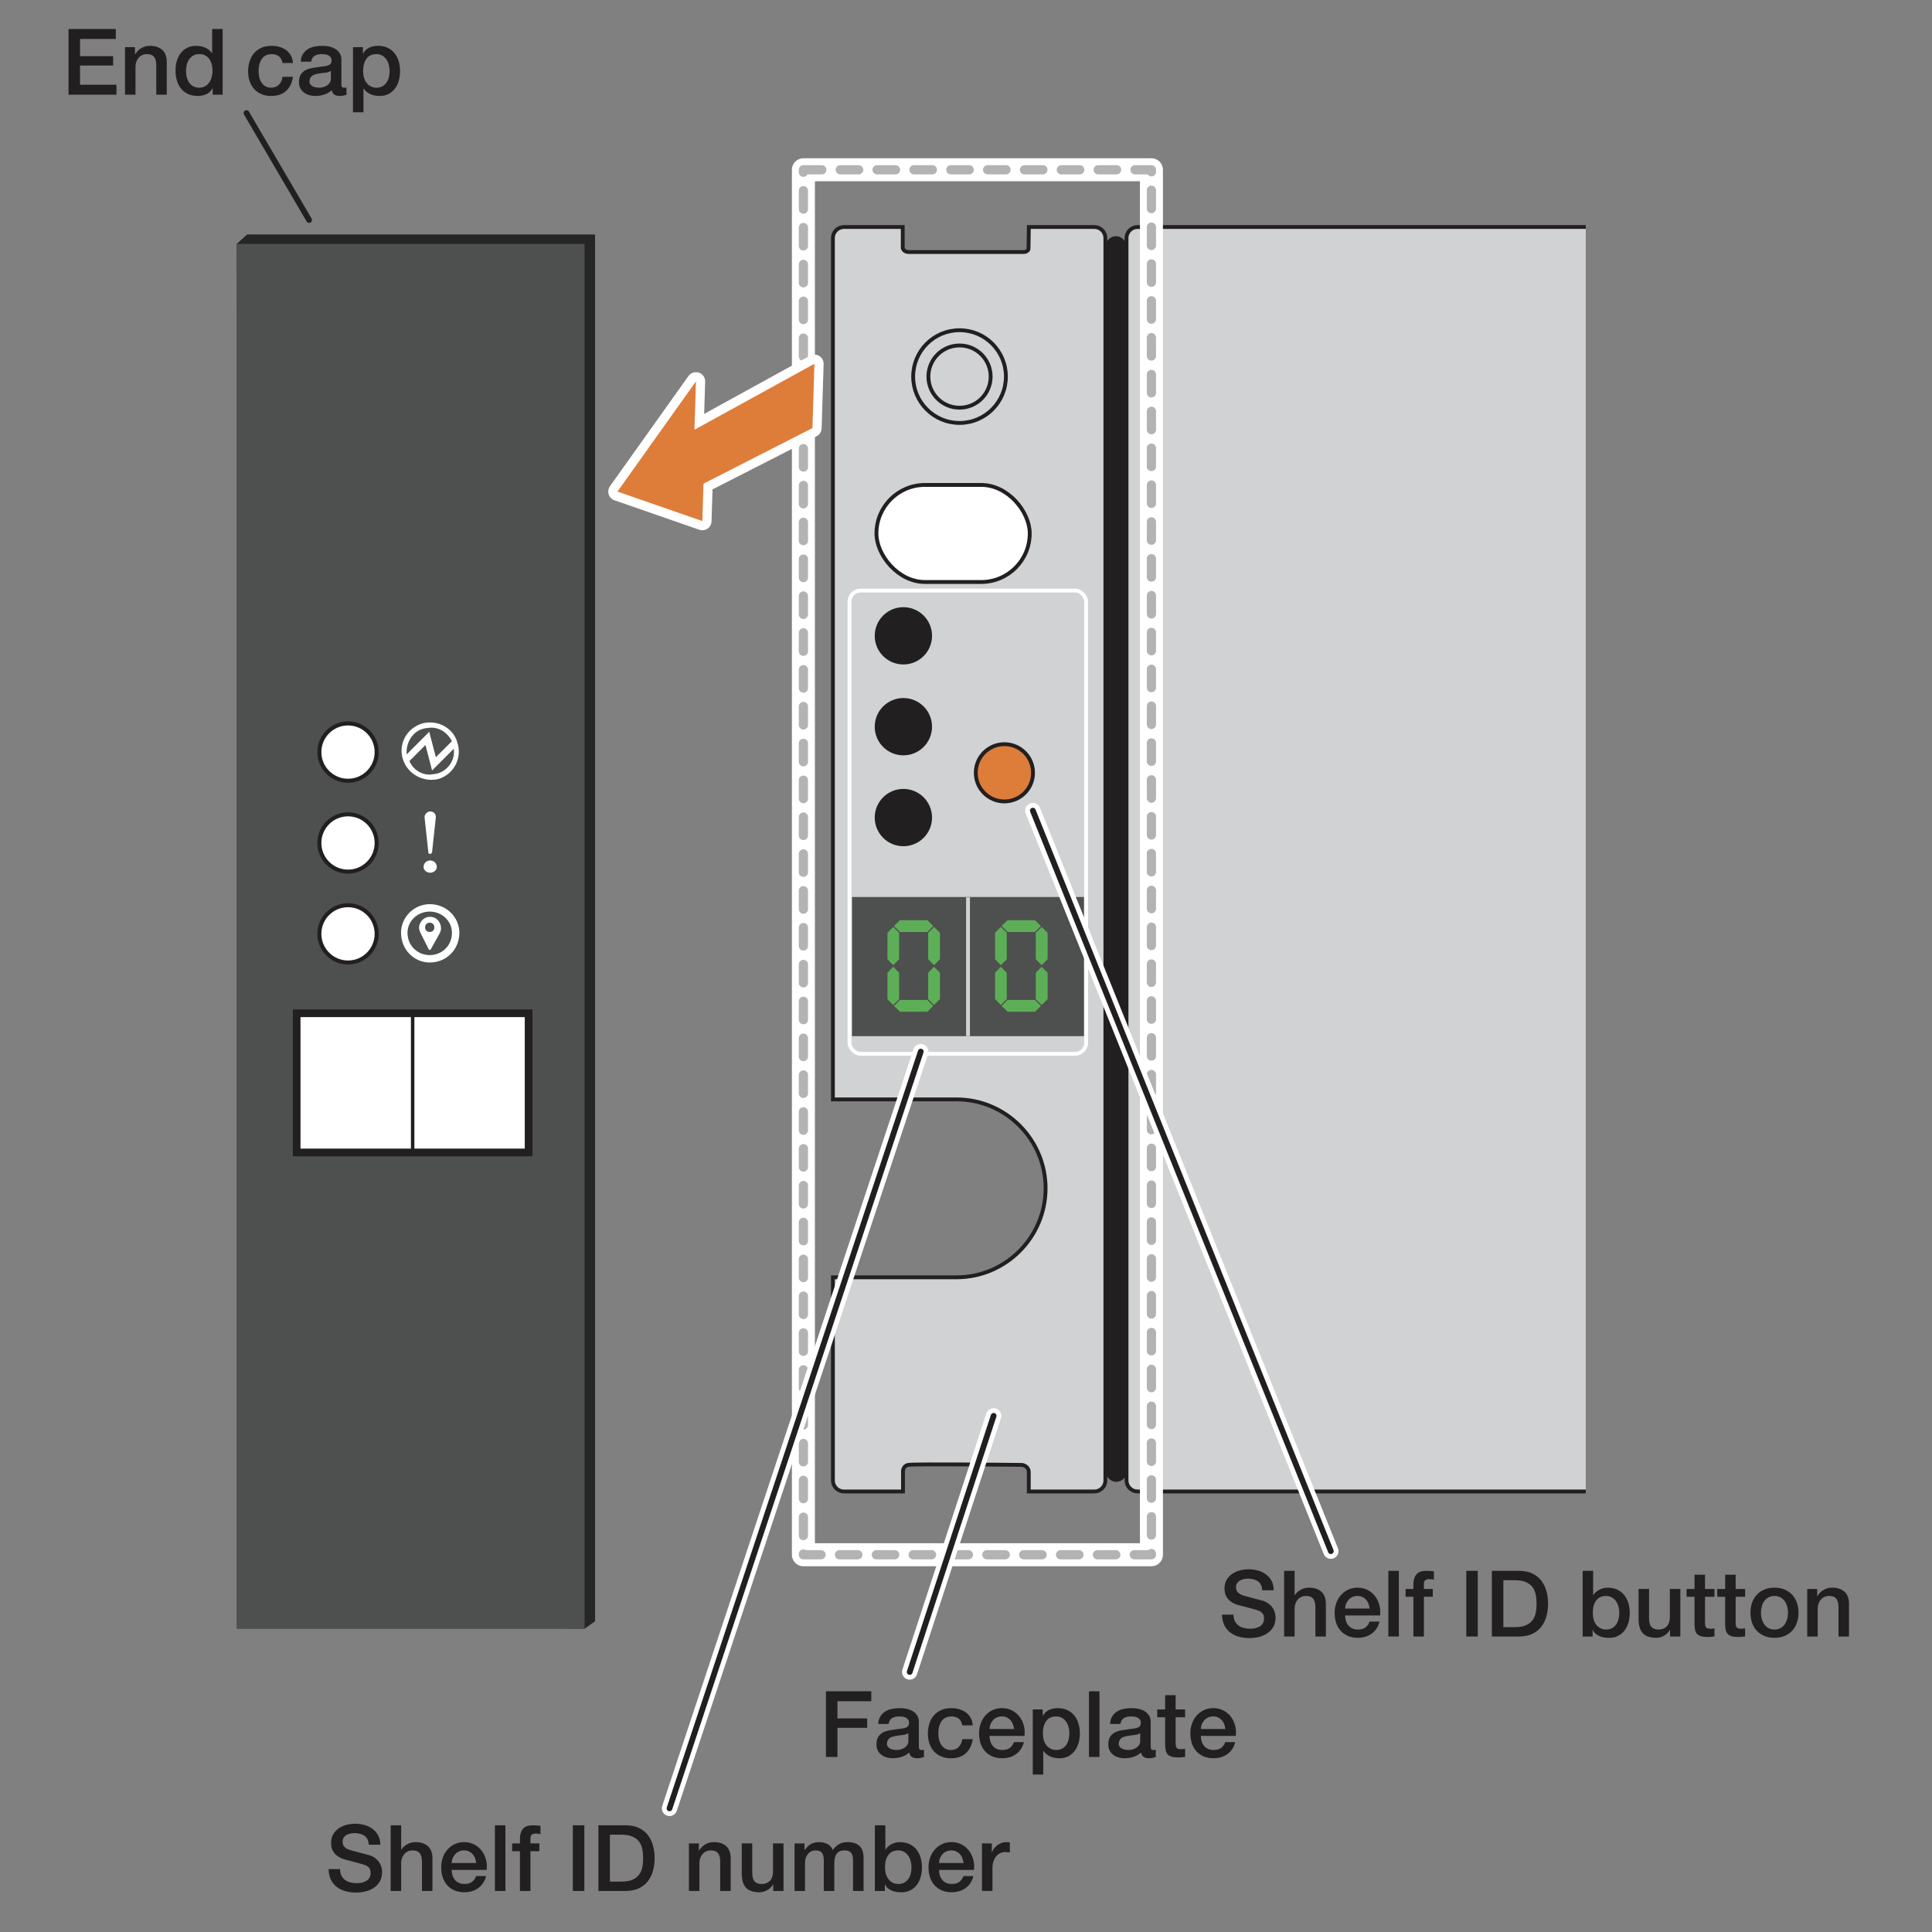 <?xml version="1.0" encoding="UTF-8"?><svg xmlns="http://www.w3.org/2000/svg" width="3.5in" height="3.5in" viewBox="0 0 252 252"><rect x="0" y="0" width="252" height="252" fill="#808080" stroke="none"/><g id="a"><path d="M124.78,166.604c6.381,0,11.602-5.221,11.602-11.602h0c0-6.381-5.221-11.602-11.602-11.602h-16.14V31.049c0-.792.648-1.44,1.44-1.44h7.668v2.734s.081.533.8.533h14.842s.788.046.765-.51l.042-2.757h8.543c.792,0,1.44.648,1.44,1.44v162.052c0,.792-.648,1.44-1.44,1.44h-8.551s0-1.69,0-2.515-.857-.952-.857-.952c0,0-14.155-.159-14.885,0s-.666.92-.666.92v2.547h-7.701c-.792,0-1.44-.648-1.44-1.44v-26.497h16.14Z" fill="#d0d2d3" stroke="#221f20" stroke-miterlimit="10" stroke-width=".5"/><path d="M206.843,194.541h-58.466c-.792,0-1.44-.648-1.44-1.44V31.049c0-.792.648-1.44,1.44-1.44h58.466" fill="#d0d2d3" stroke="#221f20" stroke-miterlimit="10" stroke-width=".5"/><rect x="114.319" y="63.252" width="19.995" height="12.66" rx="6.33" ry="6.33" fill="#fff" stroke="#221f20" stroke-linecap="round" stroke-linejoin="round" stroke-width=".5"/><circle cx="125.156" cy="49.119" r="6.048" fill="none" stroke="#221f20" stroke-linecap="round" stroke-linejoin="round" stroke-width=".5"/><circle cx="125.156" cy="49.119" r="4.06" fill="none" stroke="#221f20" stroke-linecap="round" stroke-linejoin="round" stroke-width=".5"/><rect x="110.804" y="77.032" width="30.866" height="60.424" rx="1.44" ry="1.44" fill="none" stroke="#fff" stroke-linecap="round" stroke-linejoin="round" stroke-width=".5"/><rect x="144.185" y="30.806" width="2.792" height="162.479" rx="1.396" ry="1.396" fill="#221f20"/><polygon points="77.62 30.581 32.226 30.581 30.859 31.832 32.226 211.468 76.23 212.453 77.62 211.468 77.62 30.581" fill="#262626"/><rect x="30.858" y="31.818" width="45.394" height="180.649" fill="#4e4f4f"/><polygon points="68.948 150.318 38.695 150.318 38.695 132.166 53.57 132.166 68.948 132.166 68.948 150.318" fill="#fff" stroke="#221f20" stroke-miterlimit="10"/><circle cx="45.393" cy="98.1" r="3.737" fill="#fff" stroke="#221f20" stroke-miterlimit="10" stroke-width=".525"/><circle cx="45.393" cy="109.953" r="3.737" fill="#fff" stroke="#221f20" stroke-miterlimit="10" stroke-width=".525"/><circle cx="45.393" cy="121.807" r="3.737" fill="#fff" stroke="#221f20" stroke-miterlimit="10" stroke-width=".525"/><path d="M56.85,106.579c0-.492-.369-.738-.738-.738s-.738.369-.738.738l.492,4.55c0,.246.123.246.246.246s.246-.123.246-.246l.492-4.55M56.973,113.096c0-.492-.369-.861-.861-.861s-.861.369-.861.861c0,.369.369.738.861.738s.861-.369.861-.738Z" fill="#fff" fill-rule="evenodd"/><line x1="53.824" y1="150.311" x2="53.824" y2="132.214" fill="none" stroke="#221f20" stroke-miterlimit="10" stroke-width=".453"/><path d="M59.678,96.928c-.492-1.967-2.582-3.074-4.55-2.582-2.09.615-3.197,2.705-2.582,4.672.615,1.967,2.705,3.074,4.673,2.582,1.967-.615,3.074-2.705,2.459-4.673M59.186,97.666c.246,1.598-.984,3.197-2.705,3.32-1.23.246-2.582-.492-3.074-1.721l2.09-2.09.861,3.32,2.828-2.828ZM53.038,98.403c-.123-1.721.984-3.32,2.705-3.443,1.353-.246,2.582.492,3.197,1.721l-2.09,2.09-.861-3.32-2.951,2.951Z" fill="#fff" fill-rule="evenodd"/><path d="M59.916,121.679c0-2.053-1.691-3.744-3.864-3.744-2.053,0-3.744,1.691-3.744,3.744,0,2.174,1.691,3.864,3.744,3.864,2.174,0,3.864-1.691,3.864-3.864ZM58.95,121.679c0,1.691-1.328,2.898-2.898,2.898s-2.898-1.208-2.898-2.898c0-1.57,1.328-2.778,2.898-2.778s2.898,1.208,2.898,2.778ZM56.656,120.955c0,.362-.242.604-.604.604s-.604-.242-.604-.604.242-.604.604-.604.604.242.604.604ZM54.844,121.679l1.087,2.174s.121.121.242,0l1.208-2.174c.362-.725,0-1.57-.604-1.932-.725-.362-1.57-.121-1.932.604-.242.362-.242.845,0,1.328Z" fill="#fff" fill-rule="evenodd"/><polygon points="141.387 135.151 111.134 135.151 111.134 116.999 126.009 116.999 141.387 116.999 141.387 135.151" fill="#4e4f4f"/><circle cx="117.832" cy="82.933" r="3.737" fill="#221f20"/><circle cx="117.832" cy="94.786" r="3.737" fill="#221f20"/><circle cx="117.832" cy="106.64" r="3.737" fill="#221f20"/><line x1="126.263" y1="135.144" x2="126.263" y2="117.047" fill="none" stroke="#d0d2d3" stroke-miterlimit="10" stroke-width=".5"/><path d="M117.275,125.116l-.775.776-.746-.776v-3.447l.746-.761.775.761v3.447ZM117.275,130.324l-.775.761-.746-.761v-3.447l.746-.776.775.776v3.447ZM121.722,120.788l-.761.776h-3.567l-.79-.776.775-.761h3.582l.761.761ZM121.722,131.204l-.761.761h-3.567l-.79-.761.775-.776h3.582l.761.776ZM122.603,125.116l-.776.776-.761-.776v-3.447l.761-.761.776.761v3.447ZM122.603,130.324l-.776.761-.761-.761v-3.447l.761-.776.776.776v3.447Z" fill="#5daf57"/><path d="M131.315,125.116l-.775.776-.746-.776v-3.447l.746-.761.775.761v3.447ZM131.315,130.324l-.775.761-.746-.761v-3.447l.746-.776.775.776v3.447ZM135.762,120.788l-.761.776h-3.567l-.79-.776.775-.761h3.582l.761.761ZM135.762,131.204l-.761.761h-3.567l-.79-.761.775-.776h3.582l.761.776ZM136.643,125.116l-.776.776-.761-.776v-3.447l.761-.761.776.761v3.447ZM136.643,130.324l-.776.761-.761-.761v-3.447l.761-.776.776.776v3.447Z" fill="#5daf57"/><rect x="104.792" y="22.144" width="45.394" height="180.649" fill="none" stroke="#fff" stroke-linecap="round" stroke-linejoin="round" stroke-width="3"/><rect x="104.792" y="22.144" width="45.394" height="180.649" fill="none" stroke="#b3b3b3" stroke-dasharray="2.403" stroke-linecap="round" stroke-linejoin="round" stroke-width="1.201"/><polygon points="105.967 55.835 91.76 63.086 91.608 67.964 80.539 64.119 90.776 49.745 90.58 56.053 106.228 47.45 105.967 55.835" fill="#fff" stroke="#fff" stroke-linecap="round" stroke-linejoin="round" stroke-width="2.403"/><polygon points="105.967 55.835 91.76 63.086 91.608 67.964 80.539 64.119 90.776 49.745 90.58 56.053 106.228 47.45 105.967 55.835" fill="#de7c3a"/><circle cx="131.008" cy="100.8" r="3.734" fill="#de7c3a" stroke="#221f20" stroke-miterlimit="10" stroke-width=".5"/></g><g id="b"><rect x="8.027" y="3.782" width="46.248" height="14.357" fill="none"/><path d="M8.938,3.782h6.168v1.296h-4.668v2.244h4.32v1.224h-4.32v2.508h4.752v1.296h-6.252V3.782Z" fill="#221f20"/><path d="M16.305,6.146h1.297v.912l.023.024c.209-.344.48-.614.816-.81.336-.196.709-.294,1.115-.294.682,0,1.217.176,1.609.528.391.353.588.88.588,1.584v4.26h-1.369v-3.9c-.016-.488-.119-.842-.311-1.062-.193-.22-.492-.33-.9-.33-.232,0-.441.042-.625.126s-.34.2-.467.348c-.129.148-.229.322-.301.522s-.107.412-.107.636v3.66h-1.369v-6.204Z" fill="#221f20"/><path d="M29.038,12.35h-1.297v-.84h-.023c-.184.36-.451.618-.803.774-.354.156-.725.234-1.117.234-.488,0-.914-.086-1.277-.258-.365-.172-.666-.406-.906-.702s-.42-.646-.541-1.05c-.119-.404-.18-.838-.18-1.302,0-.56.076-1.044.229-1.452.152-.408.354-.744.605-1.008s.541-.458.865-.582.654-.186.99-.186c.191,0,.387.018.588.054.199.036.391.094.576.174.184.08.354.182.51.306s.285.27.389.438h.025v-3.168h1.367v8.568ZM24.262,9.314c0,.264.033.524.102.78s.172.484.312.684c.139.2.316.36.533.48.217.12.473.18.768.18.305,0,.566-.064.787-.192.219-.128.398-.296.539-.504s.244-.442.312-.702c.068-.26.102-.526.102-.798,0-.688-.154-1.224-.461-1.608-.309-.384-.727-.576-1.254-.576-.32,0-.592.066-.811.198-.221.132-.4.304-.541.516-.139.212-.238.452-.299.72s-.09.542-.09.822Z" fill="#221f20"/><path d="M36.85,8.222c-.057-.384-.211-.674-.463-.87-.252-.196-.57-.294-.953-.294-.176,0-.365.03-.564.09-.201.06-.385.172-.553.336-.168.164-.307.392-.42.684-.111.292-.168.674-.168,1.146,0,.256.031.512.09.768.061.256.156.484.289.684.131.2.301.362.51.486.207.125.459.186.756.186.4,0,.73-.124.99-.372.26-.248.422-.596.486-1.044h1.367c-.129.808-.434,1.426-.918,1.854-.484.428-1.127.642-1.926.642-.488,0-.918-.082-1.291-.246-.371-.164-.686-.388-.941-.672-.256-.284-.449-.622-.582-1.014-.131-.392-.197-.816-.197-1.272,0-.464.064-.9.191-1.308.129-.408.32-.762.576-1.062.256-.3.574-.536.953-.708.381-.172.826-.258,1.34-.258.359,0,.701.046,1.025.138s.611.23.863.414.459.416.619.696c.158.28.256.612.287.996h-1.367Z" fill="#221f20"/><path d="M44.53,10.97c0,.168.021.288.066.36.043.072.129.108.258.108h.143c.057,0,.121-.008.193-.024v.948c-.049.016-.111.034-.188.054s-.152.038-.232.054c-.08.016-.16.028-.24.036-.08.008-.148.012-.205.012-.279,0-.512-.056-.695-.168s-.305-.308-.359-.588c-.273.264-.607.456-1.002.576-.396.12-.779.18-1.146.18-.281,0-.549-.038-.805-.114-.256-.076-.482-.188-.678-.336-.195-.148-.352-.336-.469-.564-.115-.228-.174-.494-.174-.798,0-.384.07-.696.211-.936.139-.24.324-.428.553-.564.227-.136.482-.234.768-.294.283-.06.57-.106.857-.138.248-.048.484-.082.709-.102.223-.02.422-.054.594-.102.172-.048.307-.122.408-.222.1-.1.148-.25.148-.45,0-.176-.041-.32-.125-.432-.084-.112-.188-.198-.312-.258-.123-.06-.262-.1-.414-.12-.152-.02-.295-.03-.432-.03-.385,0-.701.08-.947.24-.248.16-.389.408-.42.744h-1.369c.023-.4.121-.732.289-.996.168-.264.381-.476.641-.636s.555-.272.883-.336.664-.096,1.008-.096c.305,0,.604.032.9.096.295.064.561.168.797.312s.426.33.57.558c.145.228.217.506.217.834v3.192ZM43.161,9.242c-.207.136-.463.218-.768.246-.305.028-.607.07-.912.126-.145.024-.283.058-.42.102s-.256.104-.359.18c-.104.076-.186.176-.246.3s-.09.274-.09.45c0,.152.043.28.131.384s.195.186.318.246c.125.06.26.102.408.126.148.024.281.036.402.036.152,0,.316-.02.492-.06.176-.04.342-.108.498-.204.156-.096.285-.218.389-.366.105-.148.156-.33.156-.546v-1.02Z" fill="#221f20"/><path d="M46.042,6.146h1.295v.84h.025c.191-.36.459-.618.803-.774.344-.156.717-.234,1.117-.234.486,0,.914.086,1.277.258.363.172.666.408.906.708.24.3.42.65.539,1.05.121.4.182.828.182,1.284,0,.416-.055.82-.162,1.212-.109.392-.273.738-.492,1.038-.221.3-.498.54-.834.72s-.732.27-1.189.27c-.199,0-.398-.018-.6-.054-.199-.036-.391-.094-.576-.174-.184-.08-.354-.182-.51-.306-.156-.124-.285-.27-.389-.438h-.025v3.096h-1.367V6.146ZM50.817,9.254c0-.28-.035-.552-.107-.816-.072-.264-.18-.498-.324-.702-.145-.204-.324-.368-.541-.492-.215-.124-.463-.186-.742-.186-.576,0-1.012.2-1.303.6-.293.4-.438.932-.438,1.596,0,.312.037.602.113.87s.189.498.342.69.334.344.547.456c.211.112.457.168.738.168.311,0,.574-.064.791-.192s.395-.294.533-.498c.141-.204.24-.436.301-.696.061-.26.09-.526.09-.798Z" fill="#221f20"/><rect x="158.997" y="204.892" width="86.557" height="11.448" fill="none"/><path d="M160.894,210.603c0,.328.056.607.168.84.111.232.268.422.468.57.199.147.43.256.689.323.26.068.542.103.847.103.327,0,.607-.038.84-.114.231-.076.42-.174.563-.294.145-.12.248-.258.312-.414.063-.156.096-.313.096-.474,0-.328-.074-.57-.222-.727-.148-.156-.311-.266-.486-.33-.304-.111-.658-.218-1.062-.317-.404-.101-.902-.23-1.494-.391-.368-.096-.674-.222-.918-.378-.244-.155-.438-.33-.582-.521-.145-.192-.246-.396-.307-.612-.06-.216-.09-.436-.09-.66,0-.432.09-.806.271-1.122.18-.315.418-.577.714-.786.296-.208.632-.361,1.008-.462.376-.1.756-.149,1.14-.149.448,0,.87.058,1.267.174.396.116.744.29,1.044.521.3.232.538.519.714.858s.264.734.264,1.182h-1.5c-.04-.552-.228-.941-.563-1.17-.336-.228-.765-.342-1.284-.342-.176,0-.356.019-.54.054-.184.036-.353.097-.504.181-.152.084-.278.197-.378.342-.101.144-.15.324-.15.54,0,.304.094.542.282.714.188.172.434.302.738.39.031.009.157.042.378.103.22.06.466.126.738.198.271.071.537.142.798.21.26.067.445.118.558.149.28.088.524.208.732.36s.382.326.521.521c.14.196.244.406.312.631.067.224.102.447.102.672,0,.479-.098.89-.294,1.229s-.454.618-.774.834c-.319.216-.684.374-1.092.475-.408.1-.824.149-1.248.149-.487,0-.947-.06-1.38-.18-.432-.12-.808-.304-1.128-.552s-.576-.566-.768-.954c-.192-.389-.292-.847-.3-1.374h1.5Z" fill="#221f20"/><path d="M167.494,204.892h1.368v3.18h.024c.168-.28.418-.514.75-.702.332-.188.702-.282,1.109-.282.681,0,1.216.177,1.608.528.392.353.588.88.588,1.584v4.26h-1.368v-3.899c-.016-.488-.12-.842-.312-1.062-.192-.22-.492-.33-.9-.33-.232,0-.44.042-.624.126s-.34.2-.468.349c-.128.147-.229.321-.3.521-.072.2-.108.412-.108.636v3.66h-1.368v-8.567Z" fill="#221f20"/><path d="M175.45,210.711c0,.24.034.473.102.696.068.224.17.42.307.588.136.168.308.302.516.402.208.1.456.149.744.149.399,0,.722-.086.966-.258s.426-.43.546-.773h1.296c-.071.336-.195.636-.372.899-.176.265-.388.486-.636.666s-.526.316-.834.408-.63.138-.966.138c-.488,0-.92-.08-1.296-.239-.376-.16-.694-.385-.954-.673s-.456-.632-.588-1.031c-.132-.4-.198-.841-.198-1.32,0-.439.07-.858.21-1.254.14-.396.34-.744.601-1.044.26-.3.573-.538.941-.714s.784-.265,1.248-.265c.488,0,.926.103,1.314.307.388.204.71.474.966.81s.441.722.558,1.158c.116.436.146.886.09,1.35h-4.56ZM178.642,209.811c-.017-.216-.062-.424-.139-.624s-.18-.374-.312-.522c-.132-.147-.292-.268-.48-.359-.188-.093-.397-.139-.63-.139-.24,0-.458.042-.654.126-.195.084-.363.2-.504.349-.14.147-.252.321-.336.521s-.13.416-.138.648h3.192Z" fill="#221f20"/><path d="M181.09,204.892h1.368v8.567h-1.368v-8.567Z" fill="#221f20"/><path d="M183.334,207.255h1.02v-.516c0-.392.048-.71.145-.954.096-.244.224-.432.384-.563.16-.133.342-.221.546-.265s.418-.065.642-.065c.44,0,.76.027.96.084v1.067c-.088-.023-.182-.042-.281-.054-.101-.012-.219-.018-.354-.018-.185,0-.342.044-.474.132-.133.088-.198.26-.198.516v.636h1.164v1.021h-1.164v5.184h-1.368v-5.184h-1.02v-1.021Z" fill="#221f20"/><path d="M191.254,204.892h1.5v8.567h-1.5v-8.567Z" fill="#221f20"/><path d="M194.59,204.892h3.552c.656,0,1.225.111,1.704.336.48.224.872.529,1.176.918.304.388.53.842.679,1.361.147.521.222,1.076.222,1.668s-.074,1.148-.222,1.668c-.148.521-.375.975-.679,1.362-.304.389-.695.694-1.176.918-.479.225-1.048.336-1.704.336h-3.552v-8.567ZM196.09,212.235h1.476c.584,0,1.062-.078,1.435-.234.372-.155.664-.372.876-.647.212-.276.355-.601.432-.973s.114-.773.114-1.206-.038-.834-.114-1.206c-.076-.371-.22-.695-.432-.972-.212-.275-.504-.492-.876-.647-.372-.156-.851-.234-1.435-.234h-1.476v6.12Z" fill="#221f20"/><path d="M206.433,204.892h1.368v3.168h.024c.096-.152.212-.288.348-.408s.286-.222.45-.306c.164-.085.336-.148.516-.192s.358-.066.534-.066c.487,0,.914.086,1.278.259.363.172.666.407.905.708.24.3.42.649.54,1.05.12.399.181.828.181,1.284,0,.416-.055.819-.162,1.212-.108.392-.272.737-.492,1.038-.221.3-.498.539-.834.72-.336.18-.732.27-1.188.27-.208,0-.418-.014-.63-.042s-.414-.082-.605-.162c-.192-.079-.366-.184-.522-.312s-.286-.296-.39-.504h-.024v.852h-1.296v-8.567ZM211.21,210.363c0-.28-.036-.552-.108-.816-.072-.264-.18-.498-.324-.701-.144-.204-.323-.368-.54-.492-.216-.124-.464-.187-.743-.187-.576,0-1.011.2-1.303.601-.292.399-.438.932-.438,1.596,0,.312.038.602.114.87.075.268.189.498.342.689.151.192.334.345.546.456.212.112.458.168.738.168.312,0,.575-.063.792-.191.216-.128.394-.294.533-.498.141-.204.24-.437.301-.696.06-.26.09-.525.09-.798Z" fill="#221f20"/><path d="M219.177,213.459h-1.344v-.863h-.024c-.168.312-.418.562-.75.75-.332.188-.67.281-1.014.281-.816,0-1.406-.202-1.771-.605-.363-.404-.546-1.015-.546-1.83v-3.937h1.368v3.805c0,.544.104.928.312,1.151.208.225.499.336.876.336.288,0,.527-.044.72-.132s.348-.206.468-.354c.12-.148.206-.326.258-.534.053-.208.078-.432.078-.672v-3.601h1.368v6.204Z" fill="#221f20"/><path d="M219.993,207.255h1.032v-1.859h1.368v1.859h1.236v1.021h-1.236v3.312c0,.145.006.269.018.372.013.104.04.192.084.265.044.071.11.126.198.161.088.036.208.055.36.055.096,0,.191-.002.288-.006.096-.004.191-.019.288-.042v1.056c-.152.016-.301.032-.444.048-.145.016-.292.024-.444.024-.359,0-.649-.034-.87-.103-.22-.067-.392-.168-.516-.3s-.208-.298-.252-.498-.07-.428-.078-.684v-3.66h-1.032v-1.021Z" fill="#221f20"/><path d="M223.989,207.255h1.032v-1.859h1.368v1.859h1.236v1.021h-1.236v3.312c0,.145.006.269.018.372.013.104.04.192.084.265.044.071.11.126.198.161.088.036.208.055.36.055.096,0,.191-.002.288-.006.096-.004.191-.019.288-.042v1.056c-.152.016-.301.032-.444.048-.145.016-.292.024-.444.024-.359,0-.649-.034-.87-.103-.22-.067-.392-.168-.516-.3s-.208-.298-.252-.498-.07-.428-.078-.684v-3.66h-1.032v-1.021Z" fill="#221f20"/><path d="M231.454,213.627c-.496,0-.938-.082-1.326-.246-.389-.163-.717-.39-.984-.678s-.472-.632-.612-1.032c-.14-.399-.21-.84-.21-1.319,0-.473.07-.908.21-1.309.141-.399.345-.744.612-1.032.268-.287.596-.514.984-.678.388-.164.83-.246,1.326-.246s.938.082,1.325.246c.389.164.716.391.984.678.268.288.472.633.612,1.032.14.4.21.836.21,1.309,0,.479-.07.92-.21,1.319-.141.4-.345.744-.612,1.032-.269.288-.596.515-.984.678-.388.164-.83.246-1.325.246ZM231.454,212.547c.304,0,.567-.063.792-.191.224-.128.407-.296.552-.504.144-.208.25-.442.317-.702.068-.26.103-.526.103-.798,0-.265-.034-.528-.103-.792-.067-.265-.174-.498-.317-.702-.145-.204-.328-.37-.552-.498-.225-.128-.488-.192-.792-.192s-.568.064-.792.192c-.225.128-.408.294-.553.498-.144.204-.25.438-.317.702-.068.264-.103.527-.103.792,0,.271.034.538.103.798.067.26.174.494.317.702.145.208.328.376.553.504.224.128.487.191.792.191Z" fill="#221f20"/><path d="M235.725,207.255h1.296v.912l.024.024c.208-.344.479-.614.816-.811.336-.195.708-.294,1.115-.294.681,0,1.216.177,1.608.528.392.353.588.88.588,1.584v4.26h-1.368v-3.899c-.016-.488-.12-.842-.312-1.062-.192-.22-.492-.33-.9-.33-.232,0-.44.042-.624.126s-.34.2-.468.349c-.128.147-.229.321-.3.521-.072.2-.108.412-.108.636v3.66h-1.368v-6.204Z" fill="#221f20"/><line x1="120.1" y1="137.166" x2="87.328" y2="235.874" fill="none" stroke="#fff" stroke-linecap="round" stroke-linejoin="round" stroke-width="2"/><line x1="120.1" y1="137.166" x2="87.328" y2="235.874" fill="none" stroke="#211f1f" stroke-linecap="round" stroke-linejoin="round" stroke-width=".75"/><line x1="129.603" y1="184.676" x2="118.656" y2="218.085" fill="none" stroke="#fff" stroke-linecap="round" stroke-linejoin="round" stroke-width="2"/><line x1="129.603" y1="184.676" x2="118.656" y2="218.085" fill="none" stroke="#211f1f" stroke-linecap="round" stroke-linejoin="round" stroke-width=".75"/><line x1="134.719" y1="105.735" x2="173.587" y2="202.326" fill="none" stroke="#fff" stroke-linecap="round" stroke-linejoin="round" stroke-width="2"/><line x1="134.719" y1="105.735" x2="173.587" y2="202.326" fill="none" stroke="#211f1f" stroke-linecap="round" stroke-linejoin="round" stroke-width=".75"/><line x1="32.148" y1="14.747" x2="40.318" y2="28.696" fill="none" stroke="#211f1f" stroke-linecap="round" stroke-linejoin="round" stroke-width=".75"/><rect x="42.463" y="238.082" width="91.924" height="9.156" fill="none"/><path d="M44.359,243.794c0,.328.056.607.168.84.111.232.268.422.468.57.199.147.43.256.689.323.26.068.542.103.847.103.327,0,.607-.038.84-.114.231-.076.42-.174.563-.294.145-.12.248-.258.312-.414.063-.156.096-.313.096-.474,0-.328-.074-.57-.222-.727-.148-.156-.311-.266-.486-.33-.304-.111-.658-.218-1.062-.317-.404-.101-.902-.23-1.494-.391-.368-.096-.674-.222-.918-.378-.244-.155-.438-.33-.582-.521-.145-.192-.246-.396-.307-.612-.06-.216-.09-.436-.09-.66,0-.432.09-.806.271-1.122.18-.315.418-.577.714-.786.296-.208.632-.361,1.008-.462.376-.1.756-.149,1.14-.149.448,0,.87.058,1.267.174.396.116.744.29,1.044.521.3.232.538.519.714.858s.264.734.264,1.182h-1.5c-.04-.552-.228-.941-.563-1.17-.336-.228-.765-.342-1.284-.342-.176,0-.356.019-.54.054-.184.036-.353.097-.504.181-.152.084-.278.197-.378.342-.101.144-.15.324-.15.54,0,.304.094.542.282.714.188.172.434.302.738.39.031.009.157.042.378.103.22.06.466.126.738.198.271.071.537.142.798.21.26.067.445.118.558.149.28.088.524.208.732.36s.382.326.521.521c.14.196.244.406.312.631.067.224.102.447.102.672,0,.479-.098.89-.294,1.229s-.454.618-.774.834c-.319.216-.684.374-1.092.475-.408.1-.824.149-1.248.149-.487,0-.947-.06-1.38-.18-.432-.12-.808-.304-1.128-.552s-.576-.566-.768-.954c-.192-.389-.292-.847-.3-1.374h1.5Z" fill="#221f20"/><path d="M50.959,238.082h1.368v3.18h.024c.168-.28.418-.514.75-.702.332-.188.702-.282,1.109-.282.681,0,1.216.177,1.608.528.392.353.588.88.588,1.584v4.26h-1.368v-3.899c-.016-.488-.12-.842-.312-1.062-.192-.22-.492-.33-.9-.33-.232,0-.44.042-.624.126s-.34.2-.468.349c-.128.147-.229.321-.3.521-.072.2-.108.412-.108.636v3.66h-1.368v-8.567Z" fill="#221f20"/><path d="M58.915,243.901c0,.24.034.473.102.696.068.224.17.42.307.588.136.168.308.302.516.402.208.1.456.149.744.149.399,0,.722-.086.966-.258s.426-.43.546-.773h1.296c-.071.336-.195.636-.372.899-.176.265-.388.486-.636.666s-.526.316-.834.408-.63.138-.966.138c-.488,0-.92-.08-1.296-.239-.376-.16-.694-.385-.954-.673s-.456-.632-.588-1.031c-.132-.4-.198-.841-.198-1.32,0-.439.07-.858.21-1.254.14-.396.34-.744.601-1.044.26-.3.573-.538.941-.714s.784-.265,1.248-.265c.488,0,.926.103,1.314.307.388.204.71.474.966.81s.441.722.558,1.158c.116.436.146.886.09,1.35h-4.56ZM62.107,243.002c-.017-.216-.062-.424-.139-.624s-.18-.374-.312-.522c-.132-.147-.292-.268-.48-.359-.188-.093-.397-.139-.63-.139-.24,0-.458.042-.654.126-.195.084-.363.2-.504.349-.14.147-.252.321-.336.521s-.13.416-.138.648h3.192Z" fill="#221f20"/><path d="M64.554,238.082h1.368v8.567h-1.368v-8.567Z" fill="#221f20"/><path d="M66.798,240.445h1.02v-.516c0-.392.048-.71.145-.954.096-.244.224-.432.384-.563.16-.133.342-.221.546-.265s.418-.065.642-.065c.44,0,.76.027.96.084v1.067c-.088-.023-.182-.042-.281-.054-.101-.012-.219-.018-.354-.018-.185,0-.342.044-.474.132-.133.088-.198.26-.198.516v.636h1.164v1.021h-1.164v5.184h-1.368v-5.184h-1.02v-1.021Z" fill="#221f20"/><path d="M74.718,238.082h1.5v8.567h-1.5v-8.567Z" fill="#221f20"/><path d="M78.054,238.082h3.552c.656,0,1.225.111,1.704.336.48.224.872.529,1.176.918.304.388.53.842.679,1.361.147.521.222,1.076.222,1.668s-.074,1.148-.222,1.668c-.148.521-.375.975-.679,1.362-.304.389-.695.694-1.176.918-.479.225-1.048.336-1.704.336h-3.552v-8.567ZM79.554,245.426h1.476c.584,0,1.062-.078,1.435-.234.372-.155.664-.372.876-.647.212-.276.355-.601.432-.973s.114-.773.114-1.206-.038-.834-.114-1.206c-.076-.371-.22-.695-.432-.972-.212-.275-.504-.492-.876-.647-.372-.156-.851-.234-1.435-.234h-1.476v6.12Z" fill="#221f20"/><path d="M89.862,240.445h1.296v.912l.024.024c.208-.344.479-.614.816-.811.336-.195.708-.294,1.115-.294.681,0,1.216.177,1.608.528.392.353.588.88.588,1.584v4.26h-1.368v-3.899c-.016-.488-.12-.842-.312-1.062-.192-.22-.492-.33-.9-.33-.232,0-.44.042-.624.126s-.34.2-.468.349c-.128.147-.229.321-.3.521-.072.2-.108.412-.108.636v3.66h-1.368v-6.204Z" fill="#221f20"/><path d="M102.198,246.649h-1.344v-.863h-.024c-.168.312-.418.562-.75.75-.332.188-.67.281-1.014.281-.816,0-1.406-.202-1.771-.605-.363-.404-.546-1.015-.546-1.83v-3.937h1.368v3.805c0,.544.104.928.312,1.151.208.225.499.336.876.336.288,0,.527-.044.72-.132s.348-.206.468-.354c.12-.148.206-.326.258-.534.053-.208.078-.432.078-.672v-3.601h1.368v6.204Z" fill="#221f20"/><path d="M103.637,240.445h1.296v.864h.036c.104-.151.216-.292.336-.42s.254-.236.402-.324c.147-.088.318-.157.51-.21.192-.052.412-.078.66-.078.376,0,.726.084,1.05.252s.554.429.69.78c.231-.319.5-.572.804-.756s.685-.276,1.14-.276c.656,0,1.166.16,1.53.48s.546.856.546,1.607v4.284h-1.368v-3.624c0-.248-.008-.474-.023-.678-.017-.204-.062-.38-.138-.528-.076-.147-.19-.262-.343-.342-.151-.08-.359-.12-.624-.12-.464,0-.8.145-1.008.433s-.312.695-.312,1.224v3.636h-1.368v-3.983c0-.433-.078-.758-.234-.979-.155-.22-.441-.33-.857-.33-.177,0-.347.036-.511.108s-.308.176-.432.312c-.124.137-.224.305-.3.504-.076.2-.114.429-.114.685v3.684h-1.368v-6.204Z" fill="#221f20"/><path d="M114.114,238.082h1.368v3.168h.024c.096-.152.212-.288.348-.408s.286-.222.45-.306c.164-.085.336-.148.516-.192s.358-.066.534-.066c.487,0,.914.086,1.278.259.363.172.666.407.905.708.24.3.42.649.54,1.05.12.399.181.828.181,1.284,0,.416-.055.819-.162,1.212-.108.392-.272.737-.492,1.038-.221.3-.498.539-.834.72-.336.18-.732.27-1.188.27-.208,0-.418-.014-.63-.042s-.414-.082-.605-.162c-.192-.079-.366-.184-.522-.312s-.286-.296-.39-.504h-.024v.852h-1.296v-8.567ZM118.89,243.554c0-.28-.036-.552-.108-.816-.072-.264-.18-.498-.324-.701-.144-.204-.323-.368-.54-.492-.216-.124-.464-.187-.743-.187-.576,0-1.011.2-1.303.601-.292.399-.438.932-.438,1.596,0,.312.038.602.114.87.075.268.189.498.342.689.151.192.334.345.546.456.212.112.458.168.738.168.312,0,.575-.063.792-.191.216-.128.394-.294.533-.498.141-.204.24-.437.301-.696.06-.26.09-.525.09-.798Z" fill="#221f20"/><path d="M122.478,243.901c0,.24.034.473.102.696.068.224.17.42.307.588.136.168.308.302.516.402.208.1.456.149.744.149.399,0,.722-.086.966-.258s.426-.43.546-.773h1.296c-.071.336-.195.636-.372.899-.176.265-.388.486-.636.666s-.526.316-.834.408-.63.138-.966.138c-.488,0-.92-.08-1.296-.239-.376-.16-.694-.385-.954-.673s-.456-.632-.588-1.031c-.132-.4-.198-.841-.198-1.32,0-.439.07-.858.21-1.254.14-.396.34-.744.601-1.044.26-.3.573-.538.941-.714s.784-.265,1.248-.265c.488,0,.926.103,1.314.307.388.204.71.474.966.81s.441.722.558,1.158c.116.436.146.886.09,1.35h-4.56ZM125.671,243.002c-.017-.216-.062-.424-.139-.624s-.18-.374-.312-.522c-.132-.147-.292-.268-.48-.359-.188-.093-.397-.139-.63-.139-.24,0-.458.042-.654.126-.195.084-.363.2-.504.349-.14.147-.252.321-.336.521s-.13.416-.138.648h3.192Z" fill="#221f20"/><path d="M128.082,240.445h1.284v1.2h.024c.04-.168.117-.332.233-.492.116-.159.256-.306.42-.438s.347-.238.546-.318c.2-.08.404-.12.612-.12.16,0,.271.005.33.013.061.008.122.016.187.023v1.32c-.097-.016-.194-.03-.295-.042-.1-.012-.197-.019-.294-.019-.231,0-.449.047-.653.139s-.383.228-.534.408c-.152.18-.272.401-.36.666-.088.264-.132.567-.132.911v2.952h-1.368v-6.204Z" fill="#221f20"/><rect x="106.82" y="220.603" width="91.924" height="9.156" fill="none"/><path d="M107.732,220.603h5.916v1.296h-4.416v2.244h3.876v1.224h-3.876v3.804h-1.5v-8.567Z" fill="#221f20"/><path d="M119.852,227.791c0,.168.021.288.066.36.043.071.13.107.258.107h.144c.056,0,.12-.008.192-.023v.948c-.048.016-.11.033-.187.054-.076.02-.153.038-.233.054s-.16.028-.24.036-.148.012-.204.012c-.28,0-.512-.056-.696-.168-.184-.111-.304-.308-.359-.588-.272.264-.606.456-1.002.576-.396.12-.778.18-1.146.18-.28,0-.548-.038-.804-.113-.256-.076-.482-.188-.678-.337-.196-.147-.353-.336-.469-.563-.115-.229-.174-.494-.174-.798,0-.384.07-.696.21-.937.14-.239.324-.428.553-.563.228-.136.483-.234.768-.294.284-.061.57-.106.858-.139.247-.048.483-.081.708-.102.224-.02.422-.054.594-.102.172-.049.308-.122.408-.223.1-.1.149-.25.149-.45,0-.176-.042-.319-.126-.432s-.188-.198-.312-.258c-.124-.061-.263-.1-.414-.12-.152-.02-.296-.03-.433-.03-.384,0-.7.08-.947.24-.248.16-.389.408-.42.744h-1.368c.023-.4.12-.732.288-.996s.382-.476.642-.636.554-.272.882-.336c.328-.064.664-.097,1.008-.097.305,0,.604.032.9.097.296.063.562.168.798.312.236.145.426.33.57.559.144.228.216.506.216.834v3.191ZM118.484,226.063c-.208.136-.464.218-.768.246-.305.027-.608.069-.912.126-.145.023-.284.058-.42.102-.137.044-.257.104-.36.18-.104.076-.186.177-.246.301-.06.124-.09.273-.09.449,0,.152.044.28.132.385.088.104.194.186.318.245.124.061.26.103.408.126.147.024.281.036.401.036.152,0,.316-.02.492-.06s.342-.108.498-.204.286-.218.39-.366c.104-.147.156-.33.156-.546v-1.02Z" fill="#221f20"/><path d="M125.516,225.043c-.057-.384-.21-.674-.462-.87-.252-.195-.57-.294-.954-.294-.176,0-.364.03-.564.09-.2.061-.384.173-.552.336-.168.164-.308.393-.42.685s-.168.674-.168,1.146c0,.257.03.513.09.769.061.256.156.484.288.684.132.2.302.362.51.486s.46.186.756.186c.4,0,.73-.124.99-.372.26-.247.422-.596.486-1.044h1.368c-.129.809-.435,1.427-.918,1.854-.484.428-1.127.642-1.927.642-.487,0-.918-.082-1.29-.246-.372-.163-.686-.388-.941-.672-.256-.283-.45-.622-.582-1.014s-.198-.816-.198-1.272c0-.464.064-.899.192-1.308s.319-.762.576-1.062c.256-.301.573-.536.953-.708.38-.173.826-.259,1.339-.259.359,0,.701.047,1.025.139s.612.229.864.414c.252.184.458.416.618.695.159.28.256.612.288.996h-1.368Z" fill="#221f20"/><path d="M129.068,226.423c0,.24.034.473.102.696.068.224.17.42.307.588.136.168.308.302.516.402.208.1.456.149.744.149.399,0,.722-.086.966-.258s.426-.43.546-.773h1.296c-.071.336-.195.636-.372.899-.176.265-.388.486-.636.666s-.526.316-.834.408-.63.138-.966.138c-.488,0-.92-.08-1.296-.239-.376-.16-.694-.385-.954-.673s-.456-.632-.588-1.031c-.132-.4-.198-.841-.198-1.32,0-.439.07-.858.21-1.254.14-.396.34-.744.601-1.044.26-.3.573-.538.941-.714s.784-.265,1.248-.265c.488,0,.926.103,1.314.307.388.204.71.474.966.81s.441.722.558,1.158c.116.436.146.886.09,1.35h-4.56ZM132.26,225.523c-.017-.216-.062-.424-.139-.624s-.18-.374-.312-.522c-.132-.147-.292-.268-.48-.359-.188-.093-.397-.139-.63-.139-.24,0-.458.042-.654.126-.195.084-.363.2-.504.349-.14.147-.252.321-.336.521s-.13.416-.138.648h3.192Z" fill="#221f20"/><path d="M134.708,222.967h1.296v.841h.024c.191-.36.46-.618.804-.774s.716-.234,1.116-.234c.487,0,.914.086,1.278.259.363.172.666.407.905.708.24.3.42.649.54,1.05.12.399.181.828.181,1.284,0,.416-.055.819-.162,1.212-.108.392-.272.737-.492,1.038-.221.3-.498.539-.834.72-.336.18-.732.27-1.188.27-.199,0-.399-.018-.6-.054s-.392-.094-.576-.174c-.184-.08-.354-.182-.51-.307-.156-.123-.286-.27-.39-.438h-.024v3.096h-1.368v-8.496ZM139.484,226.075c0-.28-.036-.552-.108-.816-.072-.264-.18-.498-.324-.701-.144-.204-.323-.368-.54-.492-.216-.124-.464-.187-.743-.187-.576,0-1.011.2-1.303.601-.292.399-.438.932-.438,1.596,0,.312.038.602.114.87.075.268.189.498.342.689.151.192.334.345.546.456.212.112.458.168.738.168.312,0,.575-.063.792-.191.216-.128.394-.294.533-.498.141-.204.24-.437.301-.696.06-.26.09-.525.09-.798Z" fill="#221f20"/><path d="M142.04,220.603h1.368v8.567h-1.368v-8.567Z" fill="#221f20"/><path d="M150.091,227.791c0,.168.021.288.066.36.043.071.13.107.258.107h.144c.056,0,.12-.008.192-.023v.948c-.048.016-.11.033-.187.054-.076.02-.153.038-.233.054s-.16.028-.24.036-.148.012-.204.012c-.28,0-.512-.056-.696-.168-.184-.111-.304-.308-.359-.588-.272.264-.606.456-1.002.576-.396.12-.778.18-1.146.18-.28,0-.548-.038-.804-.113-.256-.076-.482-.188-.678-.337-.196-.147-.353-.336-.469-.563-.115-.229-.174-.494-.174-.798,0-.384.07-.696.21-.937.14-.239.324-.428.553-.563.228-.136.483-.234.768-.294.284-.061.57-.106.858-.139.247-.048.483-.081.708-.102.224-.02.422-.054.594-.102.172-.049.308-.122.408-.223.1-.1.149-.25.149-.45,0-.176-.042-.319-.126-.432s-.188-.198-.312-.258c-.124-.061-.263-.1-.414-.12-.152-.02-.296-.03-.433-.03-.384,0-.7.08-.947.24-.248.16-.389.408-.42.744h-1.368c.023-.4.12-.732.288-.996s.382-.476.642-.636.554-.272.882-.336c.328-.064.664-.097,1.008-.097.305,0,.604.032.9.097.296.063.562.168.798.312.236.145.426.33.57.559.144.228.216.506.216.834v3.191ZM148.723,226.063c-.208.136-.464.218-.768.246-.305.027-.608.069-.912.126-.145.023-.284.058-.42.102-.137.044-.257.104-.36.18-.104.076-.186.177-.246.301-.06.124-.09.273-.09.449,0,.152.044.28.132.385.088.104.194.186.318.245.124.061.26.103.408.126.147.024.281.036.401.036.152,0,.316-.02.492-.06s.342-.108.498-.204.286-.218.39-.366c.104-.147.156-.33.156-.546v-1.02Z" fill="#221f20"/><path d="M150.943,222.967h1.032v-1.859h1.368v1.859h1.236v1.021h-1.236v3.312c0,.145.006.269.018.372.013.104.04.192.084.265.044.071.11.126.198.161.088.036.208.055.36.055.096,0,.191-.002.288-.006.096-.004.191-.019.288-.042v1.056c-.152.016-.301.032-.444.048-.145.016-.292.024-.444.024-.359,0-.649-.034-.87-.103-.22-.067-.392-.168-.516-.3s-.208-.298-.252-.498-.07-.428-.078-.684v-3.66h-1.032v-1.021Z" fill="#221f20"/><path d="M156.631,226.423c0,.24.034.473.102.696.068.224.17.42.307.588.136.168.308.302.516.402.208.1.456.149.744.149.399,0,.722-.086.966-.258s.426-.43.546-.773h1.296c-.071.336-.195.636-.372.899-.176.265-.388.486-.636.666s-.526.316-.834.408-.63.138-.966.138c-.488,0-.92-.08-1.296-.239-.376-.16-.694-.385-.954-.673s-.456-.632-.588-1.031c-.132-.4-.198-.841-.198-1.32,0-.439.07-.858.21-1.254.14-.396.34-.744.601-1.044.26-.3.573-.538.941-.714s.784-.265,1.248-.265c.488,0,.926.103,1.314.307.388.204.71.474.966.81s.441.722.558,1.158c.116.436.146.886.09,1.35h-4.56ZM159.824,225.523c-.017-.216-.062-.424-.139-.624s-.18-.374-.312-.522c-.132-.147-.292-.268-.48-.359-.188-.093-.397-.139-.63-.139-.24,0-.458.042-.654.126-.195.084-.363.2-.504.349-.14.147-.252.321-.336.521s-.13.416-.138.648h3.192Z" fill="#221f20"/></g></svg>